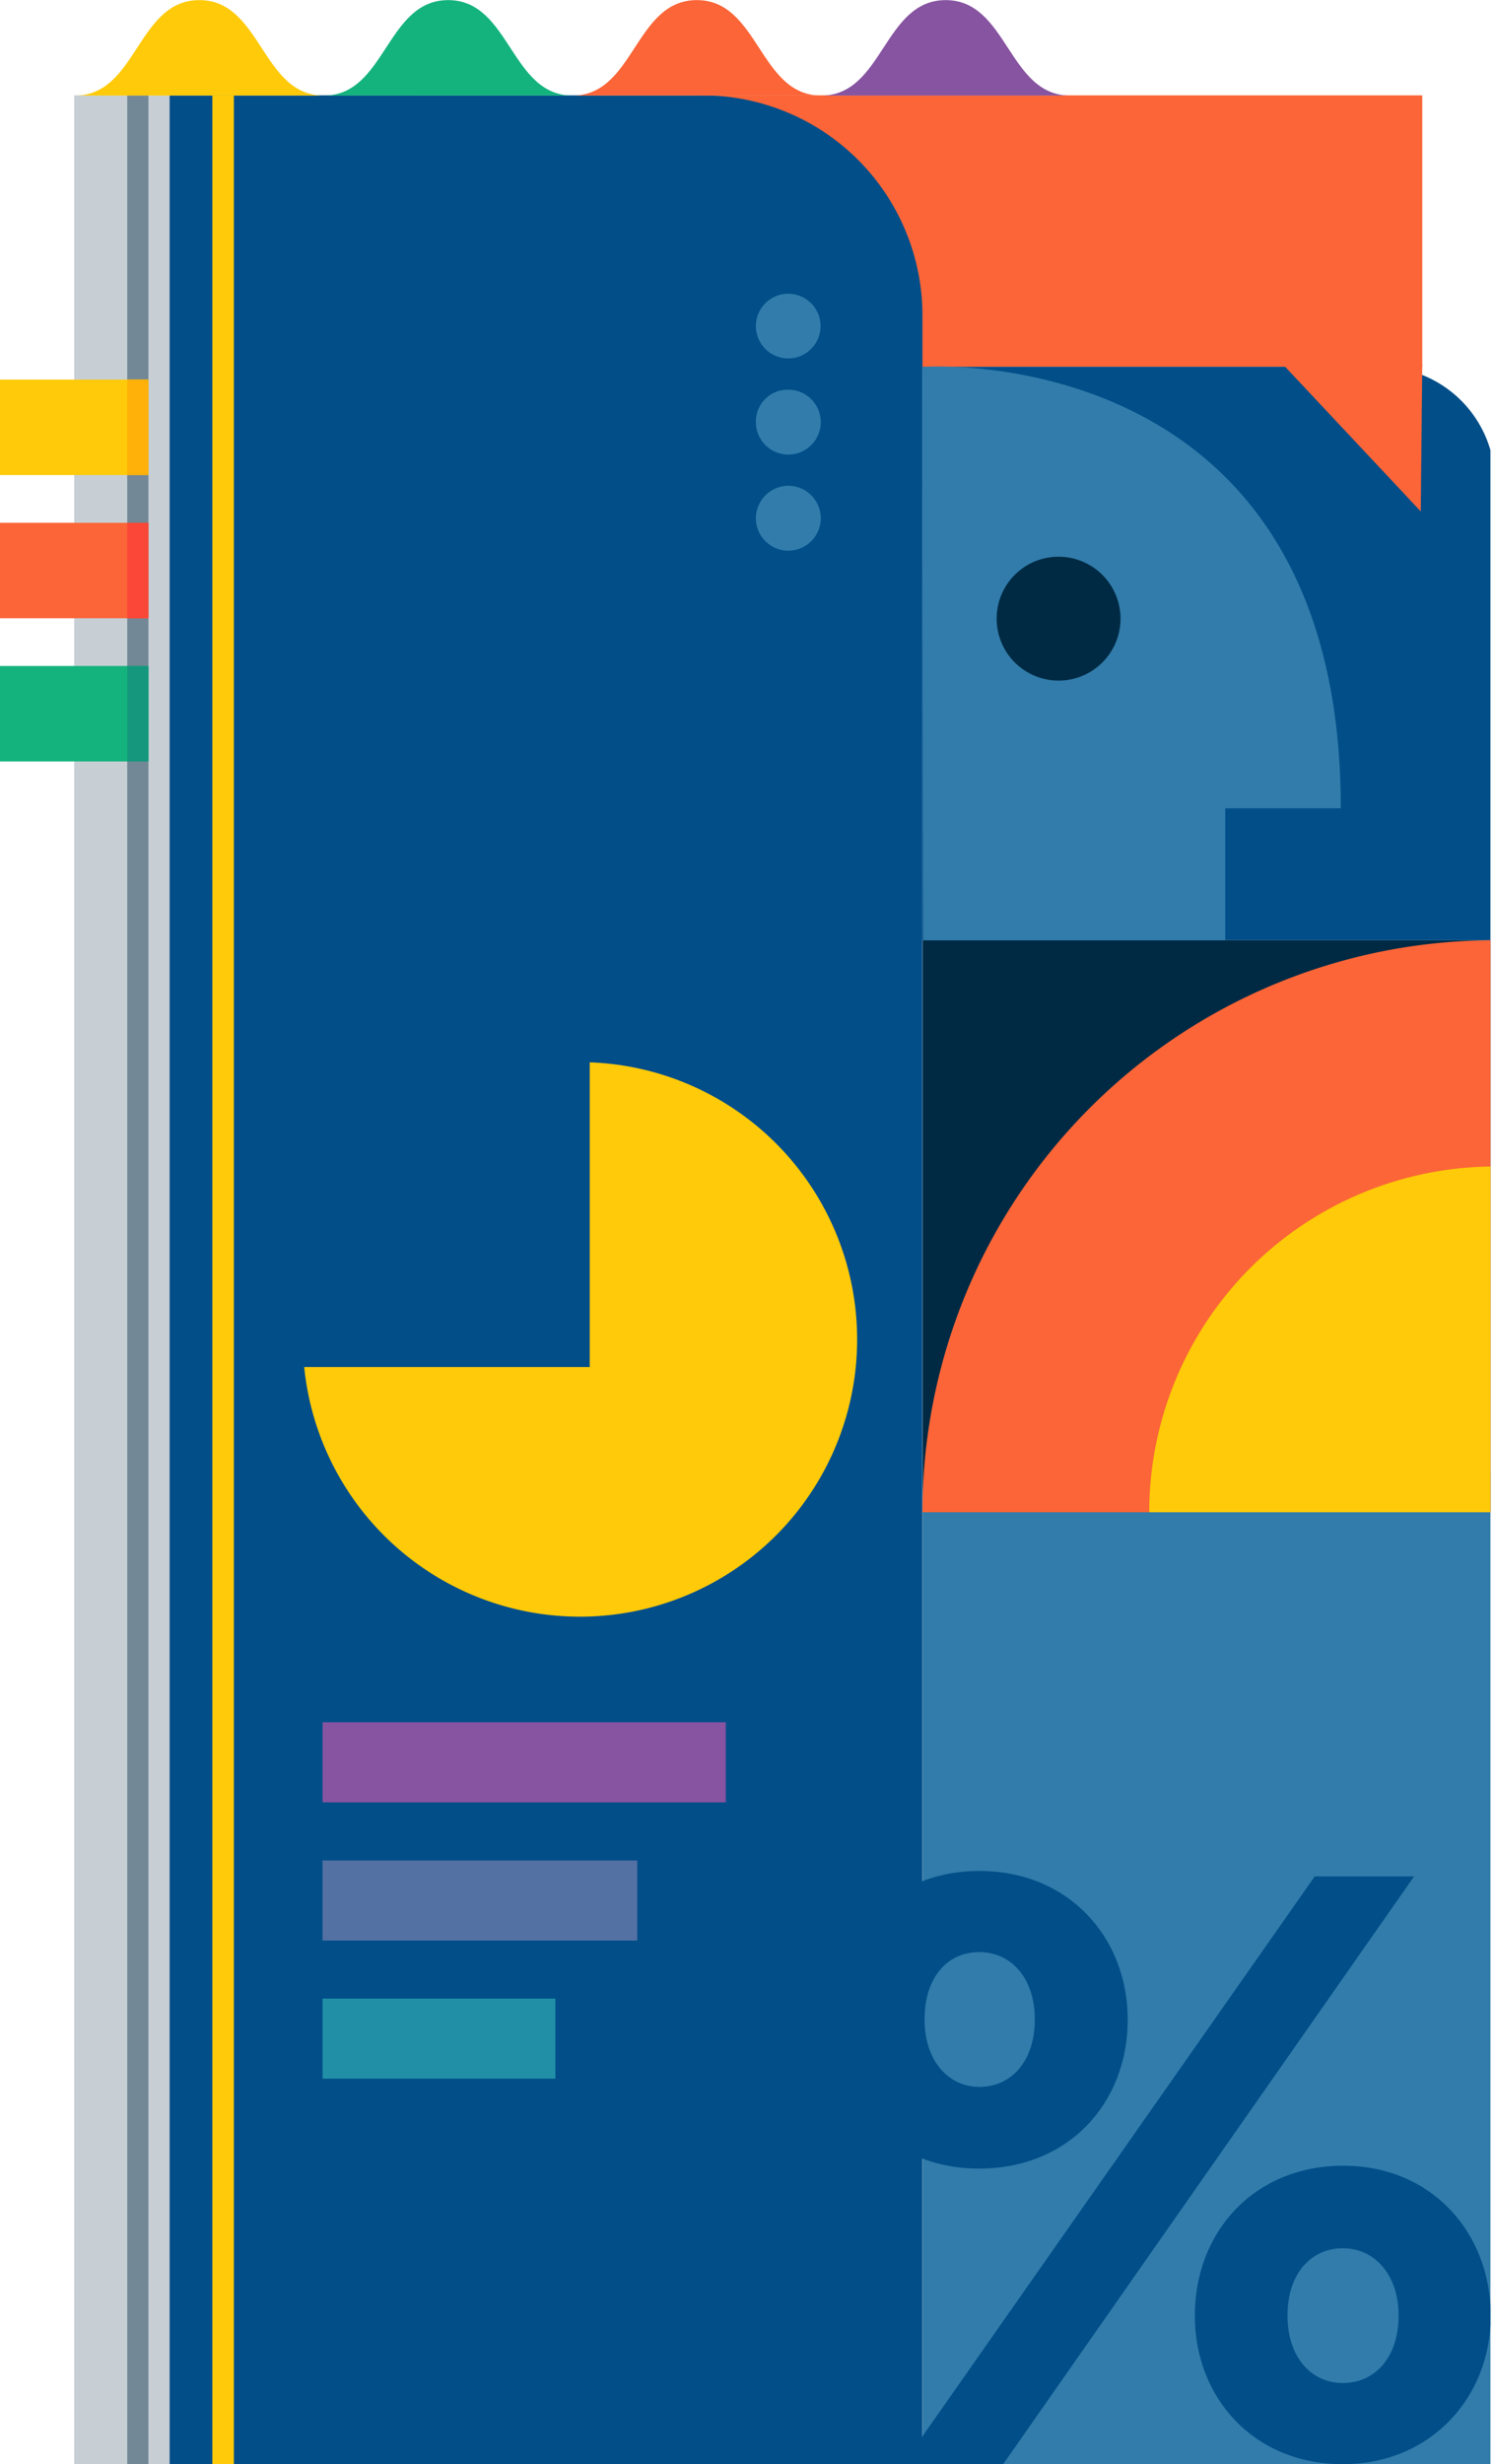 <svg xmlns="http://www.w3.org/2000/svg" xmlns:xlink="http://www.w3.org/1999/xlink" viewBox="0 0 141 232.33"><defs><clipPath id="clip-path" transform="translate(0 -16.67)"><rect width="140.57" height="249" fill="none"/></clipPath></defs><title>download-asset</title><g id="Layer_2" data-name="Layer 2"><g id="Layer_1-2" data-name="Layer 1"><g clip-path="url(#clip-path)"><g id="Layer_1-2-2" data-name="Layer 1-2"><rect x="65.85" y="8.99" width="68.29" height="25.59" fill="#fb6537"/><rect x="7" y="8.99" width="32.4" height="223.34" fill="#c7cfd5"/><path d="M141,105.32H87V51.25h43.1A10.89,10.89,0,0,1,141,62.14Z" transform="translate(0 -16.67)" fill="#014e89"/><rect x="87.02" y="138.79" width="53.98" height="93.54" fill="#317caa"/><rect x="12" y="8.99" width="2" height="223.34" fill="#728896"/><path d="M87,249H16V25.66H66.27A20.75,20.75,0,0,1,87,46.41Z" transform="translate(0 -16.67)" fill="#014e89"/><rect x="20.03" y="8.99" width="2.03" height="223.34" fill="#ffca09"/><rect x="30.42" y="162.38" width="38.03" height="7.55" fill="#8754a1"/><rect x="30.42" y="175.41" width="29.68" height="7.55" fill="#5471a4"/><rect x="30.42" y="188.43" width="21.96" height="7.55" fill="#218fa6"/><rect y="35.79" width="14" height="9" fill="#ffca09"/><rect y="49.29" width="14" height="9" fill="#fb6537"/><rect y="62.79" width="14" height="9" fill="#14b37d"/><rect x="12" y="35.79" width="2" height="9" fill="#ffb109"/><rect x="12" y="49.29" width="2" height="9" fill="#fb4737"/><rect x="12" y="62.79" width="2" height="9" fill="#14977d"/></g><rect x="87.02" y="88.65" width="53.93" height="53.93" fill="#002a44"/><path d="M141,159.25V105.32A53.94,53.94,0,0,0,87,159.25H141Z" transform="translate(0 -16.67)" fill="#fb6537"/><path d="M78.47,207.07c0-7.78,5.55-14,13.89-14,8.5,0,14,6.35,14,14,0,7.94-5.64,14.06-14,14.06S78.47,215,78.47,207.07ZM124,193.58h9.37L94.61,249H85.16ZM97.6,207.07c0-3.89-2.22-6.35-5.24-6.35s-5.16,2.38-5.16,6.35,2.31,6.36,5.16,6.36C95.38,213.43,97.6,211,97.6,207.07ZM112.69,235c0-7.95,5.64-14.14,14-14.14s13.91,6.36,13.91,14.14S134.84,249,126.66,249C118.25,249,112.69,242.73,112.69,235Zm19.22,0c0-3.9-2.3-6.36-5.25-6.36s-5.23,2.31-5.23,6.36c0,3.89,2.22,6.35,5.23,6.35S131.91,238.92,131.91,235Z" transform="translate(0 -16.67)" fill="#014e89"/><path d="M141,159.25v-32.6a32.6,32.6,0,0,0-32.61,32.6H141Z" transform="translate(0 -16.67)" fill="#ffca09"/><path d="M87,51.26s39.46-2.85,39.46,41.62H115.56v12.44H87.08Z" transform="translate(0 -16.67)" fill="#317caa"/><path d="M94,75a5.84,5.84,0,1,0,5.84-5.84A5.83,5.83,0,0,0,94,75Z" transform="translate(0 -16.67)" fill="#002a44"/><path d="M71.29,47.41a3.09,3.09,0,0,0,.63,1.86,3.05,3.05,0,1,0-.63-1.86Z" transform="translate(0 -16.67)" fill="#317caa"/><path d="M71.29,56.47a3.06,3.06,0,1,0,3.06-3.06A3,3,0,0,0,71.29,56.47Z" transform="translate(0 -16.67)" fill="#317caa"/><path d="M71.29,65.53a3.06,3.06,0,1,0,3.06-3.06A3.08,3.08,0,0,0,71.29,65.53Z" transform="translate(0 -16.67)" fill="#317caa"/><polygon points="121.03 34.39 134 48.22 134.14 34.37 121.03 34.39" fill="#fb6537"/><path d="M30.53,25.68c-5.86,0-5.86-9-11.73-9s-5.86,9-11.73,9Z" transform="translate(0 -16.67)" fill="#ffca09"/><path d="M100.93,25.68c-5.87,0-5.87-9-11.74-9s-5.87,9-11.74,9Z" transform="translate(0 -16.67)" fill="#8754a1"/><path d="M77.45,25.68c-5.86,0-5.86-9-11.73-9s-5.86,9-11.73,9Z" transform="translate(0 -16.67)" fill="#fb6537"/><path d="M54,25.68c-5.87,0-5.87-9-11.73-9s-5.87,9-11.73,9Z" transform="translate(0 -16.67)" fill="#14b37d"/><path d="M55.62,116.83v28.73H28.69a26.14,26.14,0,1,0,26.93-28.73Z" transform="translate(0 -16.67)" fill="#ffca09"/></g></g></g></svg>